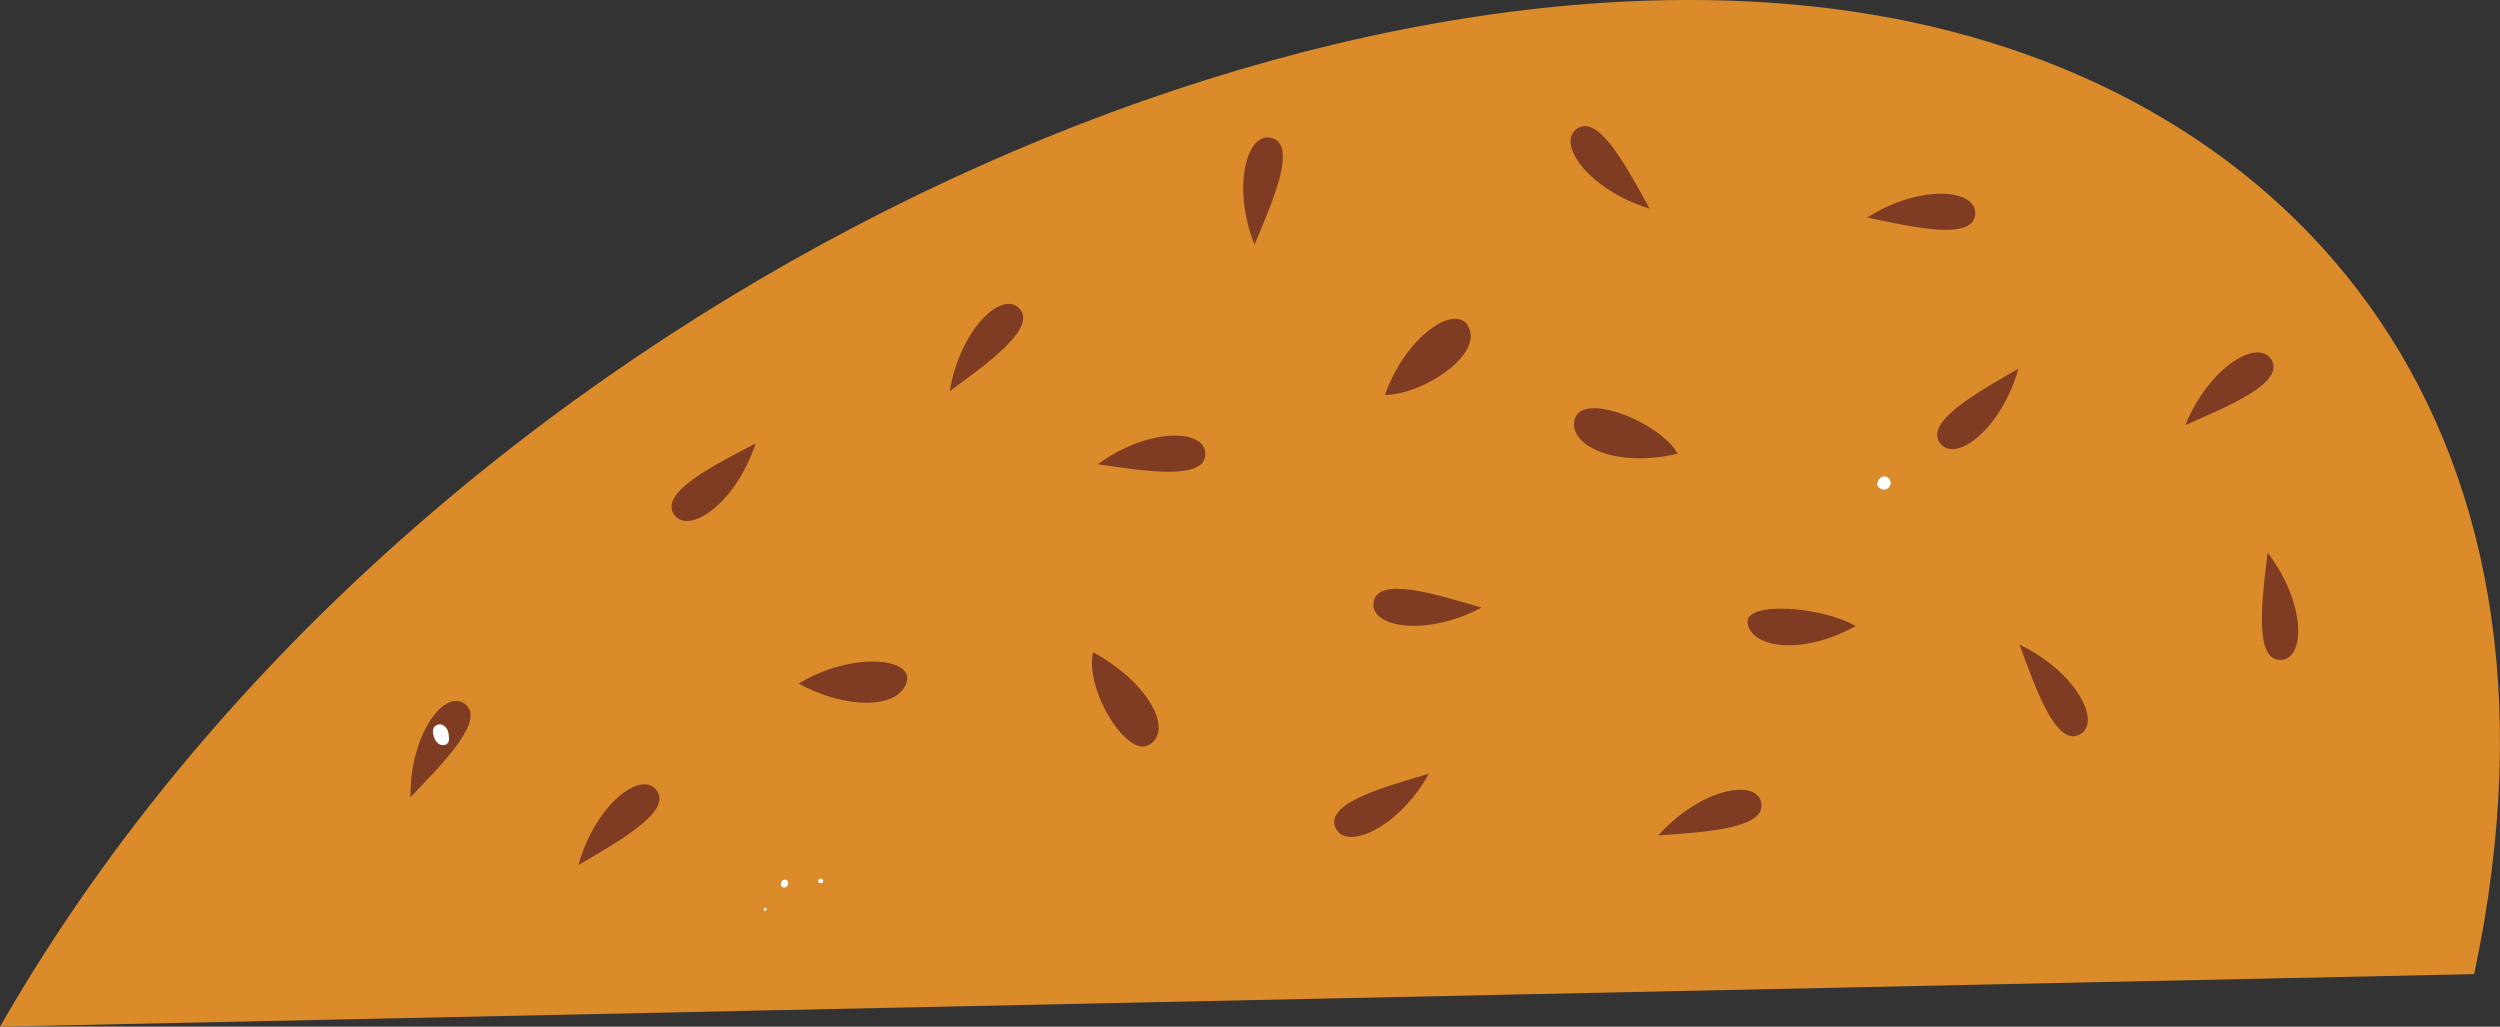 <?xml version="1.0" encoding="utf-8"?>
<!-- Generator: Adobe Illustrator 19.1.0, SVG Export Plug-In . SVG Version: 6.00 Build 0)  -->
<svg version="1.1" id="_x2018_ëîé_x5F_1" xmlns="http://www.w3.org/2000/svg" xmlns:xlink="http://www.w3.org/1999/xlink"
	 x="0px" y="0px" viewBox="0 0 1731.8 711.2" style="enable-background:new 0 0 1731.8 711.2;" xml:space="preserve">
<rect x="0" y="0" width="1731.8" height="711.2" fill="#333333" stroke="none"/>
<style type="text/css">
	.st0{fill-rule:evenodd;clip-rule:evenodd;fill:#DB8B2A;}
	.st1{fill-rule:evenodd;clip-rule:evenodd;fill:#E3E82D;}
	.st2{fill-rule:evenodd;clip-rule:evenodd;fill:#F3C6EF;}
	.st3{fill-rule:evenodd;clip-rule:evenodd;fill:#FDE7FC;}
	.st4{fill-rule:evenodd;clip-rule:evenodd;fill:#A55669;}
	.st5{fill-rule:evenodd;clip-rule:evenodd;fill:#8E3A4F;}
	.st6{fill-rule:evenodd;clip-rule:evenodd;fill:#57271B;}
	.st7{fill-rule:evenodd;clip-rule:evenodd;fill:#7F3C22;}
	.st8{fill-rule:evenodd;clip-rule:evenodd;fill:#FFD140;}
	.st9{fill-rule:evenodd;clip-rule:evenodd;fill:#DB150C;}
	.st10{fill-rule:evenodd;clip-rule:evenodd;fill:#EF442A;}
	.st11{fill-rule:evenodd;clip-rule:evenodd;fill:#B02018;}
	.st12{fill-rule:evenodd;clip-rule:evenodd;fill:#646614;}
	.st13{fill-rule:evenodd;clip-rule:evenodd;fill:#FFFFFF;}
	.st14{fill:#FFFFFF;}
</style>
<g>
	<path class="st0" d="M0,711.2l1713.9-36.4c82.8-389.2-132.7-623.3-431.1-666.9C873-52,274.2,233.1,0,711.2L0,711.2z"/>
	<g>
		<path class="st7" d="M400.7,599.2c13.4-7.9,30-17.2,41.7-26.5c11.7-9.3,18.4-18.4,11.9-25.9C443.2,534,412.3,557.7,400.7,599.2
			L400.7,599.2z M989.9,535.9c-14.9,4.5-33.3,9.6-46.8,15.8c-13.5,6.2-22.2,13.5-17.7,22.3C933.1,589.2,968.8,573.6,989.9,535.9
			L989.9,535.9z M1148.7,578.7c15.4-1.1,34.5-2.2,49-5.4c14.5-3.2,24.6-8.4,22.2-17.9C1215.7,539.1,1177.5,546.7,1148.7,578.7
			L1148.7,578.7z M284.3,552.3c10.7-11.2,24.1-24.8,32.8-36.9c8.7-12.1,12.6-22.8,4.3-28.2C307.2,477.9,284,509.1,284.3,552.3
			L284.3,552.3z M757.2,451.8c-5.9,25.8,23.3,73.3,38.7,64.2C813.5,505.6,795.1,472.5,757.2,451.8L757.2,451.8z M553.3,473.5
			c32.1,17.9,69.8,18,74.9-1.4C632.6,455.7,590.2,451.2,553.3,473.5L553.3,473.5z M1399,446.6c5.4,14.6,11.7,32.6,18.8,45.7
			c7.1,13.1,14.9,21.3,23.4,16.2C1455.8,499.8,1437.9,465.2,1399,446.6L1399,446.6z M1570.8,382.8c-1.8,15.4-4.3,34.3-3.9,49.2
			c0.4,14.9,3.7,25.8,13.5,25.1C1597.3,456,1597.1,417.1,1570.8,382.8L1570.8,382.8z M1285.5,433.7c-23.7-13.8-77.7-17.6-74.9-1.8
			C1213.5,448.6,1247.7,454.5,1285.5,433.7L1285.5,433.7z M1026.3,420.9c-14.9-4.3-33.1-10-47.9-12.2c-14.7-2.1-26-0.7-27,9.1
			C949.7,434.8,988.2,441.1,1026.3,420.9L1026.3,420.9z M523.4,307.2c-13.7,7.2-30.8,15.8-42.9,24.5c-12.1,8.7-19.2,17.6-13.1,25.3
			C478,370.4,510,348.2,523.4,307.2L523.4,307.2z M760.4,321.6c15.4,2.2,34.2,5.2,49.1,5.2c14.9,0,25.9-3,25.4-12.9
			C834.3,296.9,795.3,296.2,760.4,321.6L760.4,321.6z M1162.1,314.3c-10.8-20.9-68.7-45.5-71.7-21.9
			C1088.3,309.3,1120.1,324.2,1162.1,314.3L1162.1,314.3z M1398.2,255.4c-13.4,7.8-30.1,17.1-41.8,26.3c-11.7,9.2-18.4,18.4-12,25.9
			C1355.5,320.5,1386.5,296.9,1398.2,255.4L1398.2,255.4z M1513.8,294.5c14.2-6.3,31.8-13.7,44.5-21.5c12.7-7.9,20.4-16.2,14.8-24.4
			C1563.5,234.6,1530.1,254.5,1513.8,294.5L1513.8,294.5z M959.3,273.6c26.3-0.1,69.8-28.6,57.3-48.3
			C1007.4,210.7,973.9,232.9,959.3,273.6L959.3,273.6z M657.9,271c12.5-9.2,28-20.3,38.6-30.8c10.6-10.5,16.3-20.3,9.1-27
			C693.3,201.6,665,228.5,657.9,271L657.9,271z M869,169.5c6-14.3,13.6-31.8,17.4-46.2c3.7-14.4,3.6-25.8-6.1-27.9
			C863.7,91.8,853.2,129.3,869,169.5L869,169.5z M1293.4,150.7c15.2,3.1,33.8,7.4,48.7,8.3c14.9,1,26-1.4,26.2-11.2
			C1368.7,130.8,1329.8,127.6,1293.4,150.7L1293.4,150.7z M1142.7,144.5c-7.5-13.6-16.5-30.4-25.4-42.3c-9-11.9-18-18.8-25.6-12.5
			C1078.5,100.4,1101.4,131.9,1142.7,144.5L1142.7,144.5z"/>
	</g>
</g>
<g>
	<path class="st13" d="M308.3,503.4c-1.2-1.2-2.3-1.6-3.2-1.6c-0.7-0.1-1.3,0-1.8,0.2c-0.2,0-0.4,0.1-0.6,0.2
		c-1.2,0.5-2.4,1.5-2.8,3.7c-0.2,1.7,0.4,4.9,1.8,7.1c1.4,2.1,3.4,3.3,5.6,3.2c1.8-0.1,3.1-1.1,3.6-2.9c0.3-1.1,0.1-2.9,0-3.4
		C310.8,507.4,310.2,505.2,308.3,503.4z"/>
	<path class="st13" d="M1304.4,330.1c-2,0.4-4,3.1-4,5.1c0,0.8,0.3,2.3,2.5,3.4c2.3,1.2,5.1,0.3,6.3-2c0.4-0.8,0.6-1.7,0.5-2.5
		C1309.1,330.6,1306.2,329.7,1304.4,330.1z"/>
	<path class="st13" d="M569.4,608.9c-0.4-0.3-1-0.4-1.5-0.2c0,0,0,0,0,0c0,0-0.3,0.1-0.4,0.2c-0.2,0.1-0.4,0.3-0.4,0.4
		c-0.5,0.6-0.4,1.2-0.2,1.6c0.1,0.3,0.4,0.8,1.3,0.9c0.1,0,0.1,0,0.2,0c0.3,0.1,0.7,0,1.1-0.2c0.7-0.4,0.9-1.1,0.7-1.8
		C570,609.5,569.7,609.2,569.4,608.9z"/>
	<path class="st13" d="M530.3,628.9c-0.2-0.1-0.8,0.2-1,0.7c-0.2,0.4-0.3,0.8,0,1.2c0.4,0.5,1.1,0.2,1.5-0.3
		C531.2,629.8,531.2,629.1,530.3,628.9z"/>
	<path class="st13" d="M543.1,609.4c-0.4,0.1-0.9,0.3-1.3,0.7c-0.4,0.4-0.8,1.2-0.9,1.9c-0.2,1.2,0.4,2.2,1.3,2.6
		c0.7,0.3,1.4,0.3,2,0c0.4-0.2,0.9-0.5,1.2-1c0.4-0.6,0.6-1.4,0.6-2.1c0-0.7-0.3-1.3-0.8-1.7C544.7,609.5,544.1,609.2,543.1,609.4z"
		/>
</g>
</svg>

